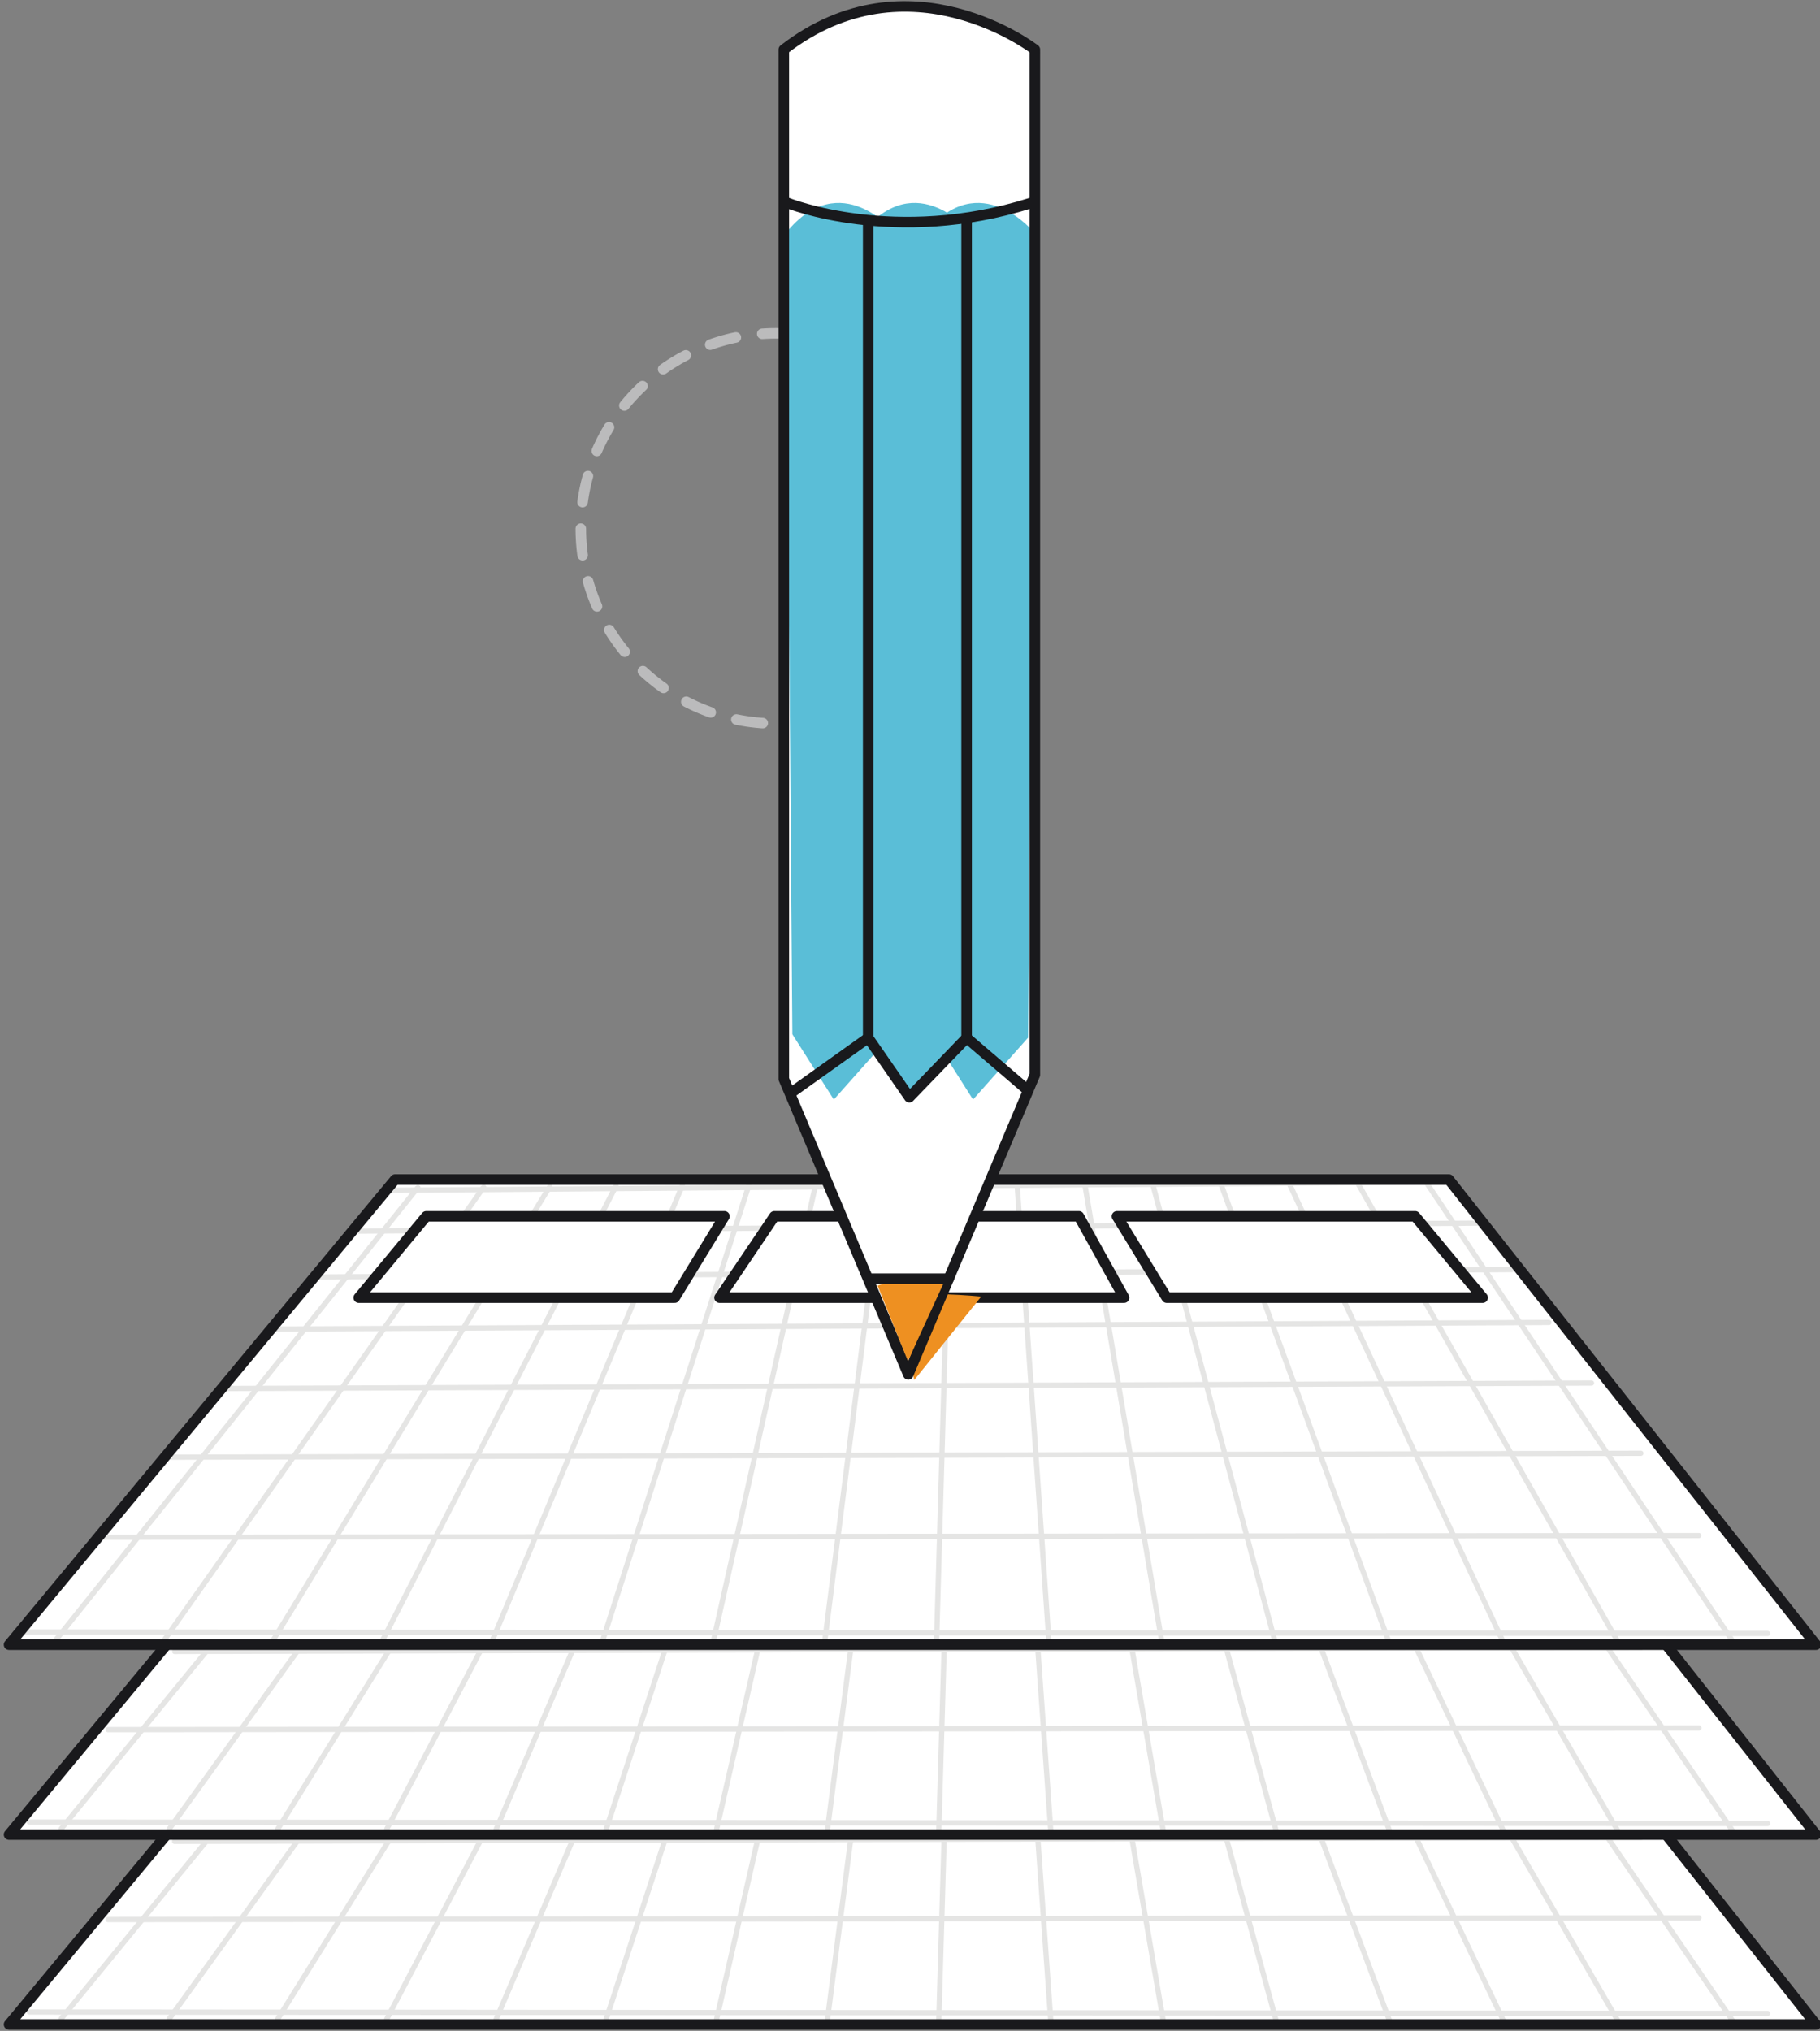 <?xml version="1.0" encoding="utf-8"?>
<!-- Generator: Adobe Illustrator 15.0.2, SVG Export Plug-In  -->
<!DOCTYPE svg PUBLIC "-//W3C//DTD SVG 1.1//EN" "http://www.w3.org/Graphics/SVG/1.1/DTD/svg11.dtd">
<svg version="1.1"
	 xmlns="http://www.w3.org/2000/svg" xmlns:xlink="http://www.w3.org/1999/xlink" xmlns:a="http://ns.adobe.com/AdobeSVGViewerExtensions/3.0/"
	 x="0px" y="0px" width="345px" height="385px" viewBox="-0.717 -0.223 345 385" enable-background="new -0.717 -0.223 345 385"
	 xml:space="preserve">
<rect x="-0.717" y="-0.223" width="345" height="385" fill="#808080" stroke="none"/>
<defs>
</defs>
<circle fill="none" stroke="#BBBBBC" stroke-width="2" stroke-linecap="round" stroke-linejoin="round" stroke-dasharray="5.051,5.051" cx="146.377" cy="99.953" r="36.991"/>
<polygon fill="#FFFFFF" points="74.184,295.373 1,383.555 343.523,383.555 273.939,295.373 "/>
<line fill="none" stroke="#E5E5E4" stroke-linecap="round" stroke-linejoin="round" stroke-miterlimit="10" x1="79.171" y1="298.959" x2="10.877" y2="382.482"/>
<line fill="none" stroke="#E5E5E4" stroke-linecap="round" stroke-linejoin="round" stroke-miterlimit="10" x1="91.627" y1="298.863" x2="31.361" y2="382.502"/>
<line fill="none" stroke="#E5E5E4" stroke-linecap="round" stroke-linejoin="round" stroke-miterlimit="10" x1="104.115" y1="298.766" x2="51.933" y2="382.521"/>
<line fill="none" stroke="#E5E5E4" stroke-linecap="round" stroke-linejoin="round" stroke-miterlimit="10" x1="116.635" y1="298.668" x2="72.594" y2="382.541"/>
<line fill="none" stroke="#E5E5E4" stroke-linecap="round" stroke-linejoin="round" stroke-miterlimit="10" x1="129.188" y1="298.57" x2="93.344" y2="382.561"/>
<line fill="none" stroke="#E5E5E4" stroke-linecap="round" stroke-linejoin="round" stroke-miterlimit="10" x1="141.774" y1="298.473" x2="114.185" y2="382.578"/>
<line fill="none" stroke="#E5E5E4" stroke-linecap="round" stroke-linejoin="round" stroke-miterlimit="10" x1="154.393" y1="298.373" x2="135.116" y2="382.598"/>
<line fill="none" stroke="#E5E5E4" stroke-linecap="round" stroke-linejoin="round" stroke-miterlimit="10" x1="167.045" y1="298.275" x2="156.139" y2="382.617"/>
<line fill="none" stroke="#E5E5E4" stroke-linecap="round" stroke-linejoin="round" stroke-miterlimit="10" x1="179.73" y1="298.176" x2="177.253" y2="382.639"/>
<line fill="none" stroke="#E5E5E4" stroke-linecap="round" stroke-linejoin="round" stroke-miterlimit="10" x1="192.449" y1="298.076" x2="198.46" y2="382.658"/>
<line fill="none" stroke="#E5E5E4" stroke-linecap="round" stroke-linejoin="round" stroke-miterlimit="10" x1="205.201" y1="297.977" x2="219.761" y2="382.678"/>
<line fill="none" stroke="#E5E5E4" stroke-linecap="round" stroke-linejoin="round" stroke-miterlimit="10" x1="217.986" y1="297.877" x2="241.156" y2="382.697"/>
<line fill="none" stroke="#E5E5E4" stroke-linecap="round" stroke-linejoin="round" stroke-miterlimit="10" x1="230.806" y1="297.777" x2="262.644" y2="382.717"/>
<line fill="none" stroke="#E5E5E4" stroke-linecap="round" stroke-linejoin="round" stroke-miterlimit="10" x1="243.66" y1="297.678" x2="284.228" y2="382.736"/>
<line fill="none" stroke="#E5E5E4" stroke-linecap="round" stroke-linejoin="round" stroke-miterlimit="10" x1="256.546" y1="297.576" x2="305.908" y2="382.756"/>
<line fill="none" stroke="#E5E5E4" stroke-linecap="round" stroke-linejoin="round" stroke-miterlimit="10" x1="269.468" y1="297.477" x2="327.683" y2="382.777"/>
<line fill="none" stroke="#E5E5E4" stroke-linecap="round" stroke-linejoin="round" stroke-miterlimit="10" x1="274.328" y1="297.916" x2="74.431" y2="299.465"/>
<line fill="none" stroke="#E5E5E4" stroke-linecap="round" stroke-linejoin="round" stroke-miterlimit="10" x1="279.802" y1="305.537" x2="68.004" y2="307.012"/>
<line fill="none" stroke="#E5E5E4" stroke-linecap="round" stroke-linejoin="round" stroke-miterlimit="10" x1="285.98" y1="314.135" x2="60.773" y2="315.504"/>
<line fill="none" stroke="#E5E5E4" stroke-linecap="round" stroke-linejoin="round" stroke-miterlimit="10" x1="293.003" y1="323.91" x2="52.576" y2="325.131"/>
<line fill="none" stroke="#E5E5E4" stroke-linecap="round" stroke-linejoin="round" stroke-miterlimit="10" x1="301.062" y1="335.123" x2="43.206" y2="336.137"/>
<line fill="none" stroke="#E5E5E4" stroke-linecap="round" stroke-linejoin="round" stroke-miterlimit="10" x1="310.396" y1="348.115" x2="32.389" y2="348.84"/>
<line fill="none" stroke="#E5E5E4" stroke-linecap="round" stroke-linejoin="round" stroke-miterlimit="10" x1="321.343" y1="363.35" x2="19.765" y2="363.666"/>
<line fill="none" stroke="#E5E5E4" stroke-linecap="round" stroke-linejoin="round" stroke-miterlimit="10" x1="334.355" y1="381.459" x2="4.838" y2="381.197"/>
<polygon fill="none" stroke="#19191C" stroke-width="2" stroke-linecap="round" stroke-linejoin="round" stroke-miterlimit="10" points="
	74.184,295.373 1,383.555 343.523,383.555 273.939,295.373 "/>
<polygon fill="#FFFFFF" points="74.184,259.379 1,347.559 343.523,347.559 273.939,259.379 "/>
<line fill="none" stroke="#E5E5E4" stroke-linecap="round" stroke-linejoin="round" stroke-miterlimit="10" x1="79.171" y1="262.965" x2="10.877" y2="346.488"/>
<line fill="none" stroke="#E5E5E4" stroke-linecap="round" stroke-linejoin="round" stroke-miterlimit="10" x1="91.627" y1="262.869" x2="31.361" y2="346.508"/>
<line fill="none" stroke="#E5E5E4" stroke-linecap="round" stroke-linejoin="round" stroke-miterlimit="10" x1="104.115" y1="262.771" x2="51.933" y2="346.527"/>
<line fill="none" stroke="#E5E5E4" stroke-linecap="round" stroke-linejoin="round" stroke-miterlimit="10" x1="116.635" y1="262.674" x2="72.594" y2="346.547"/>
<line fill="none" stroke="#E5E5E4" stroke-linecap="round" stroke-linejoin="round" stroke-miterlimit="10" x1="129.188" y1="262.576" x2="93.344" y2="346.566"/>
<line fill="none" stroke="#E5E5E4" stroke-linecap="round" stroke-linejoin="round" stroke-miterlimit="10" x1="141.774" y1="262.477" x2="114.185" y2="346.584"/>
<line fill="none" stroke="#E5E5E4" stroke-linecap="round" stroke-linejoin="round" stroke-miterlimit="10" x1="154.393" y1="262.379" x2="135.116" y2="346.604"/>
<line fill="none" stroke="#E5E5E4" stroke-linecap="round" stroke-linejoin="round" stroke-miterlimit="10" x1="167.045" y1="262.281" x2="156.139" y2="346.623"/>
<line fill="none" stroke="#E5E5E4" stroke-linecap="round" stroke-linejoin="round" stroke-miterlimit="10" x1="179.73" y1="262.182" x2="177.253" y2="346.643"/>
<line fill="none" stroke="#E5E5E4" stroke-linecap="round" stroke-linejoin="round" stroke-miterlimit="10" x1="192.449" y1="262.082" x2="198.46" y2="346.664"/>
<line fill="none" stroke="#E5E5E4" stroke-linecap="round" stroke-linejoin="round" stroke-miterlimit="10" x1="205.201" y1="261.982" x2="219.761" y2="346.684"/>
<line fill="none" stroke="#E5E5E4" stroke-linecap="round" stroke-linejoin="round" stroke-miterlimit="10" x1="217.986" y1="261.883" x2="241.156" y2="346.703"/>
<line fill="none" stroke="#E5E5E4" stroke-linecap="round" stroke-linejoin="round" stroke-miterlimit="10" x1="230.806" y1="261.783" x2="262.644" y2="346.723"/>
<line fill="none" stroke="#E5E5E4" stroke-linecap="round" stroke-linejoin="round" stroke-miterlimit="10" x1="243.66" y1="261.684" x2="284.228" y2="346.742"/>
<line fill="none" stroke="#E5E5E4" stroke-linecap="round" stroke-linejoin="round" stroke-miterlimit="10" x1="256.546" y1="261.582" x2="305.908" y2="346.762"/>
<line fill="none" stroke="#E5E5E4" stroke-linecap="round" stroke-linejoin="round" stroke-miterlimit="10" x1="269.468" y1="261.482" x2="327.683" y2="346.783"/>
<line fill="none" stroke="#E5E5E4" stroke-linecap="round" stroke-linejoin="round" stroke-miterlimit="10" x1="274.328" y1="261.922" x2="74.431" y2="263.471"/>
<line fill="none" stroke="#E5E5E4" stroke-linecap="round" stroke-linejoin="round" stroke-miterlimit="10" x1="279.802" y1="269.543" x2="68.004" y2="271.018"/>
<line fill="none" stroke="#E5E5E4" stroke-linecap="round" stroke-linejoin="round" stroke-miterlimit="10" x1="285.98" y1="278.141" x2="60.773" y2="279.51"/>
<line fill="none" stroke="#E5E5E4" stroke-linecap="round" stroke-linejoin="round" stroke-miterlimit="10" x1="293.003" y1="287.916" x2="52.576" y2="289.137"/>
<line fill="none" stroke="#E5E5E4" stroke-linecap="round" stroke-linejoin="round" stroke-miterlimit="10" x1="301.062" y1="299.129" x2="43.206" y2="300.143"/>
<line fill="none" stroke="#E5E5E4" stroke-linecap="round" stroke-linejoin="round" stroke-miterlimit="10" x1="310.396" y1="312.121" x2="32.389" y2="312.846"/>
<line fill="none" stroke="#E5E5E4" stroke-linecap="round" stroke-linejoin="round" stroke-miterlimit="10" x1="321.343" y1="327.355" x2="19.765" y2="327.672"/>
<line fill="none" stroke="#E5E5E4" stroke-linecap="round" stroke-linejoin="round" stroke-miterlimit="10" x1="334.355" y1="345.465" x2="4.838" y2="345.203"/>
<polygon fill="none" stroke="#19191C" stroke-width="2" stroke-linecap="round" stroke-linejoin="round" stroke-miterlimit="10" points="
	74.184,259.379 1,347.559 343.523,347.559 273.939,259.379 "/>
<polygon fill="#FFFFFF" points="74.184,223.385 1,311.564 343.523,311.564 273.939,223.385 "/>
<line fill="none" stroke="#E5E5E4" stroke-linecap="round" stroke-linejoin="round" stroke-miterlimit="10" x1="78.491" y1="224.906" x2="10.015" y2="310.486"/>
<line fill="none" stroke="#E5E5E4" stroke-linecap="round" stroke-linejoin="round" stroke-miterlimit="10" x1="90.979" y1="224.807" x2="30.552" y2="310.508"/>
<line fill="none" stroke="#E5E5E4" stroke-linecap="round" stroke-linejoin="round" stroke-miterlimit="10" x1="103.5" y1="224.707" x2="51.18" y2="310.527"/>
<line fill="none" stroke="#E5E5E4" stroke-linecap="round" stroke-linejoin="round" stroke-miterlimit="10" x1="116.054" y1="224.607" x2="71.896" y2="310.547"/>
<line fill="none" stroke="#E5E5E4" stroke-linecap="round" stroke-linejoin="round" stroke-miterlimit="10" x1="128.641" y1="224.506" x2="92.701" y2="310.566"/>
<line fill="none" stroke="#E5E5E4" stroke-linecap="round" stroke-linejoin="round" stroke-miterlimit="10" x1="141.261" y1="224.406" x2="113.598" y2="310.586"/>
<line fill="none" stroke="#E5E5E4" stroke-linecap="round" stroke-linejoin="round" stroke-miterlimit="10" x1="153.913" y1="224.305" x2="134.585" y2="310.605"/>
<line fill="none" stroke="#E5E5E4" stroke-linecap="round" stroke-linejoin="round" stroke-miterlimit="10" x1="166.599" y1="224.203" x2="155.664" y2="310.625"/>
<line fill="none" stroke="#E5E5E4" stroke-linecap="round" stroke-linejoin="round" stroke-miterlimit="10" x1="179.318" y1="224.102" x2="176.835" y2="310.645"/>
<line fill="none" stroke="#E5E5E4" stroke-linecap="round" stroke-linejoin="round" stroke-miterlimit="10" x1="192.07" y1="224" x2="198.099" y2="310.666"/>
<line fill="none" stroke="#E5E5E4" stroke-linecap="round" stroke-linejoin="round" stroke-miterlimit="10" x1="204.857" y1="223.898" x2="219.457" y2="310.686"/>
<line fill="none" stroke="#E5E5E4" stroke-linecap="round" stroke-linejoin="round" stroke-miterlimit="10" x1="217.675" y1="223.797" x2="240.908" y2="310.707"/>
<line fill="none" stroke="#E5E5E4" stroke-linecap="round" stroke-linejoin="round" stroke-miterlimit="10" x1="230.529" y1="223.693" x2="262.455" y2="310.727"/>
<line fill="none" stroke="#E5E5E4" stroke-linecap="round" stroke-linejoin="round" stroke-miterlimit="10" x1="243.417" y1="223.592" x2="284.093" y2="310.748"/>
<line fill="none" stroke="#E5E5E4" stroke-linecap="round" stroke-linejoin="round" stroke-miterlimit="10" x1="256.339" y1="223.488" x2="305.832" y2="310.768"/>
<line fill="none" stroke="#E5E5E4" stroke-linecap="round" stroke-linejoin="round" stroke-miterlimit="10" x1="269.294" y1="223.385" x2="327.666" y2="310.789"/>
<line fill="none" stroke="#E5E5E4" stroke-linecap="round" stroke-linejoin="round" stroke-miterlimit="10" x1="274.167" y1="223.836" x2="73.736" y2="225.424"/>
<line fill="none" stroke="#E5E5E4" stroke-linecap="round" stroke-linejoin="round" stroke-miterlimit="10" x1="279.658" y1="231.645" x2="67.294" y2="233.156"/>
<line fill="none" stroke="#E5E5E4" stroke-linecap="round" stroke-linejoin="round" stroke-miterlimit="10" x1="285.851" y1="240.453" x2="60.044" y2="241.857"/>
<line fill="none" stroke="#E5E5E4" stroke-linecap="round" stroke-linejoin="round" stroke-miterlimit="10" x1="292.894" y1="250.471" x2="51.825" y2="251.723"/>
<line fill="none" stroke="#E5E5E4" stroke-linecap="round" stroke-linejoin="round" stroke-miterlimit="10" x1="300.972" y1="261.959" x2="42.429" y2="262.998"/>
<line fill="none" stroke="#E5E5E4" stroke-linecap="round" stroke-linejoin="round" stroke-miterlimit="10" x1="310.333" y1="275.273" x2="31.584" y2="276.016"/>
<line fill="none" stroke="#E5E5E4" stroke-linecap="round" stroke-linejoin="round" stroke-miterlimit="10" x1="321.308" y1="290.883" x2="18.926" y2="291.207"/>
<line fill="none" stroke="#E5E5E4" stroke-linecap="round" stroke-linejoin="round" stroke-miterlimit="10" x1="334.355" y1="309.438" x2="3.959" y2="309.17"/>
<polygon fill="none" stroke="#19191C" stroke-width="2" stroke-linecap="round" stroke-linejoin="round" stroke-miterlimit="10" points="
	74.184,223.385 1,311.564 343.523,311.564 273.939,223.385 "/>
<polygon fill="#FFFFFF" points="80.09,230.359 67.294,245.777 127.183,245.777 136.613,230.359 "/>
<polygon fill="none" stroke="#19191C" stroke-width="2" stroke-linecap="round" stroke-linejoin="round" stroke-miterlimit="10" points="
	80.09,230.359 67.294,245.777 127.183,245.777 136.613,230.359 "/>
<polygon fill="#FFFFFF" points="146.08,230.359 135.684,245.777 212.369,245.777 203.802,230.359 "/>
<polygon fill="none" stroke="#19191C" stroke-width="2" stroke-linecap="round" stroke-linejoin="round" stroke-miterlimit="10" points="
	146.08,230.359 135.684,245.777 212.369,245.777 203.802,230.359 "/>
<polygon fill="#FFFFFF" points="267.544,230.359 280.341,245.777 220.453,245.777 211.023,230.359 "/>
<polygon fill="none" stroke="#19191C" stroke-width="2" stroke-linecap="round" stroke-linejoin="round" stroke-miterlimit="10" points="
	267.544,230.359 280.341,245.777 220.453,245.777 211.023,230.359 "/>
<path fill="#FFFFFF" d="M147.867,9.178v195.156l23.595,55.988l23.995-56.787V9.178C195.457,9.178,171.662-9.223,147.867,9.178"/>
<path fill="#5ABED7" d="M174.685,43.914l1.199,151.939l7.855,12.375l10.428-11.729l1.199-152.586
	C195.367,43.914,185.025,31.172,174.685,43.914"/>
<path fill="#EE9021" d="M169.247,245.916l3.346,15.477l12.701-15.822C185.294,245.57,172.546,244.311,169.247,245.916"/>
<path fill="#5ABED7" d="M148.289,43.914l1.2,151.939l7.855,12.375l10.428-11.729l1.2-152.586
	C168.972,43.914,158.629,31.172,148.289,43.914"/>
<path fill="#5ABED7" d="M162.686,43.914l1.2,151.939l7.855,12.375l10.428-11.729l1.199-152.586
	C183.369,43.914,173.027,31.172,162.686,43.914"/>
<path fill="none" stroke="#19191C" stroke-width="2" stroke-linecap="round" stroke-linejoin="round" stroke-miterlimit="10" d="
	M147.867,9.178v195.156l23.595,55.988l23.995-56.787V9.178C195.457,9.178,171.662-9.223,147.867,9.178z"/>
<path fill="#EE9021" d="M165.648,243.516l5.745,14.277l6.703-14.621C178.095,243.172,168.947,241.91,165.648,243.516"/>
<path fill="none" stroke="#19191C" stroke-width="2" stroke-linecap="round" stroke-linejoin="round" stroke-miterlimit="10" d="
	M148.567,38.251c0,0,20.334,8.182,46.19,0"/>
<polyline fill="none" stroke="#19191C" stroke-width="2" stroke-linecap="round" stroke-linejoin="round" stroke-miterlimit="10" points="
	149.767,206.588 163.864,196.531 171.661,207.789 182.519,196.531 193.556,205.988 "/>
<line fill="none" stroke="#19191C" stroke-width="2" stroke-linecap="round" stroke-linejoin="round" stroke-miterlimit="10" x1="164.536" y1="242.189" x2="179.125" y2="242.189"/>
<line fill="none" stroke="#19191C" stroke-width="2" stroke-linecap="round" stroke-linejoin="round" stroke-miterlimit="10" x1="163.863" y1="196.531" x2="163.863" y2="41.888"/>
<line fill="none" stroke="#19191C" stroke-width="2" stroke-linecap="round" stroke-linejoin="round" stroke-miterlimit="10" x1="182.519" y1="196.531" x2="182.519" y2="41.888"/>
</svg>
